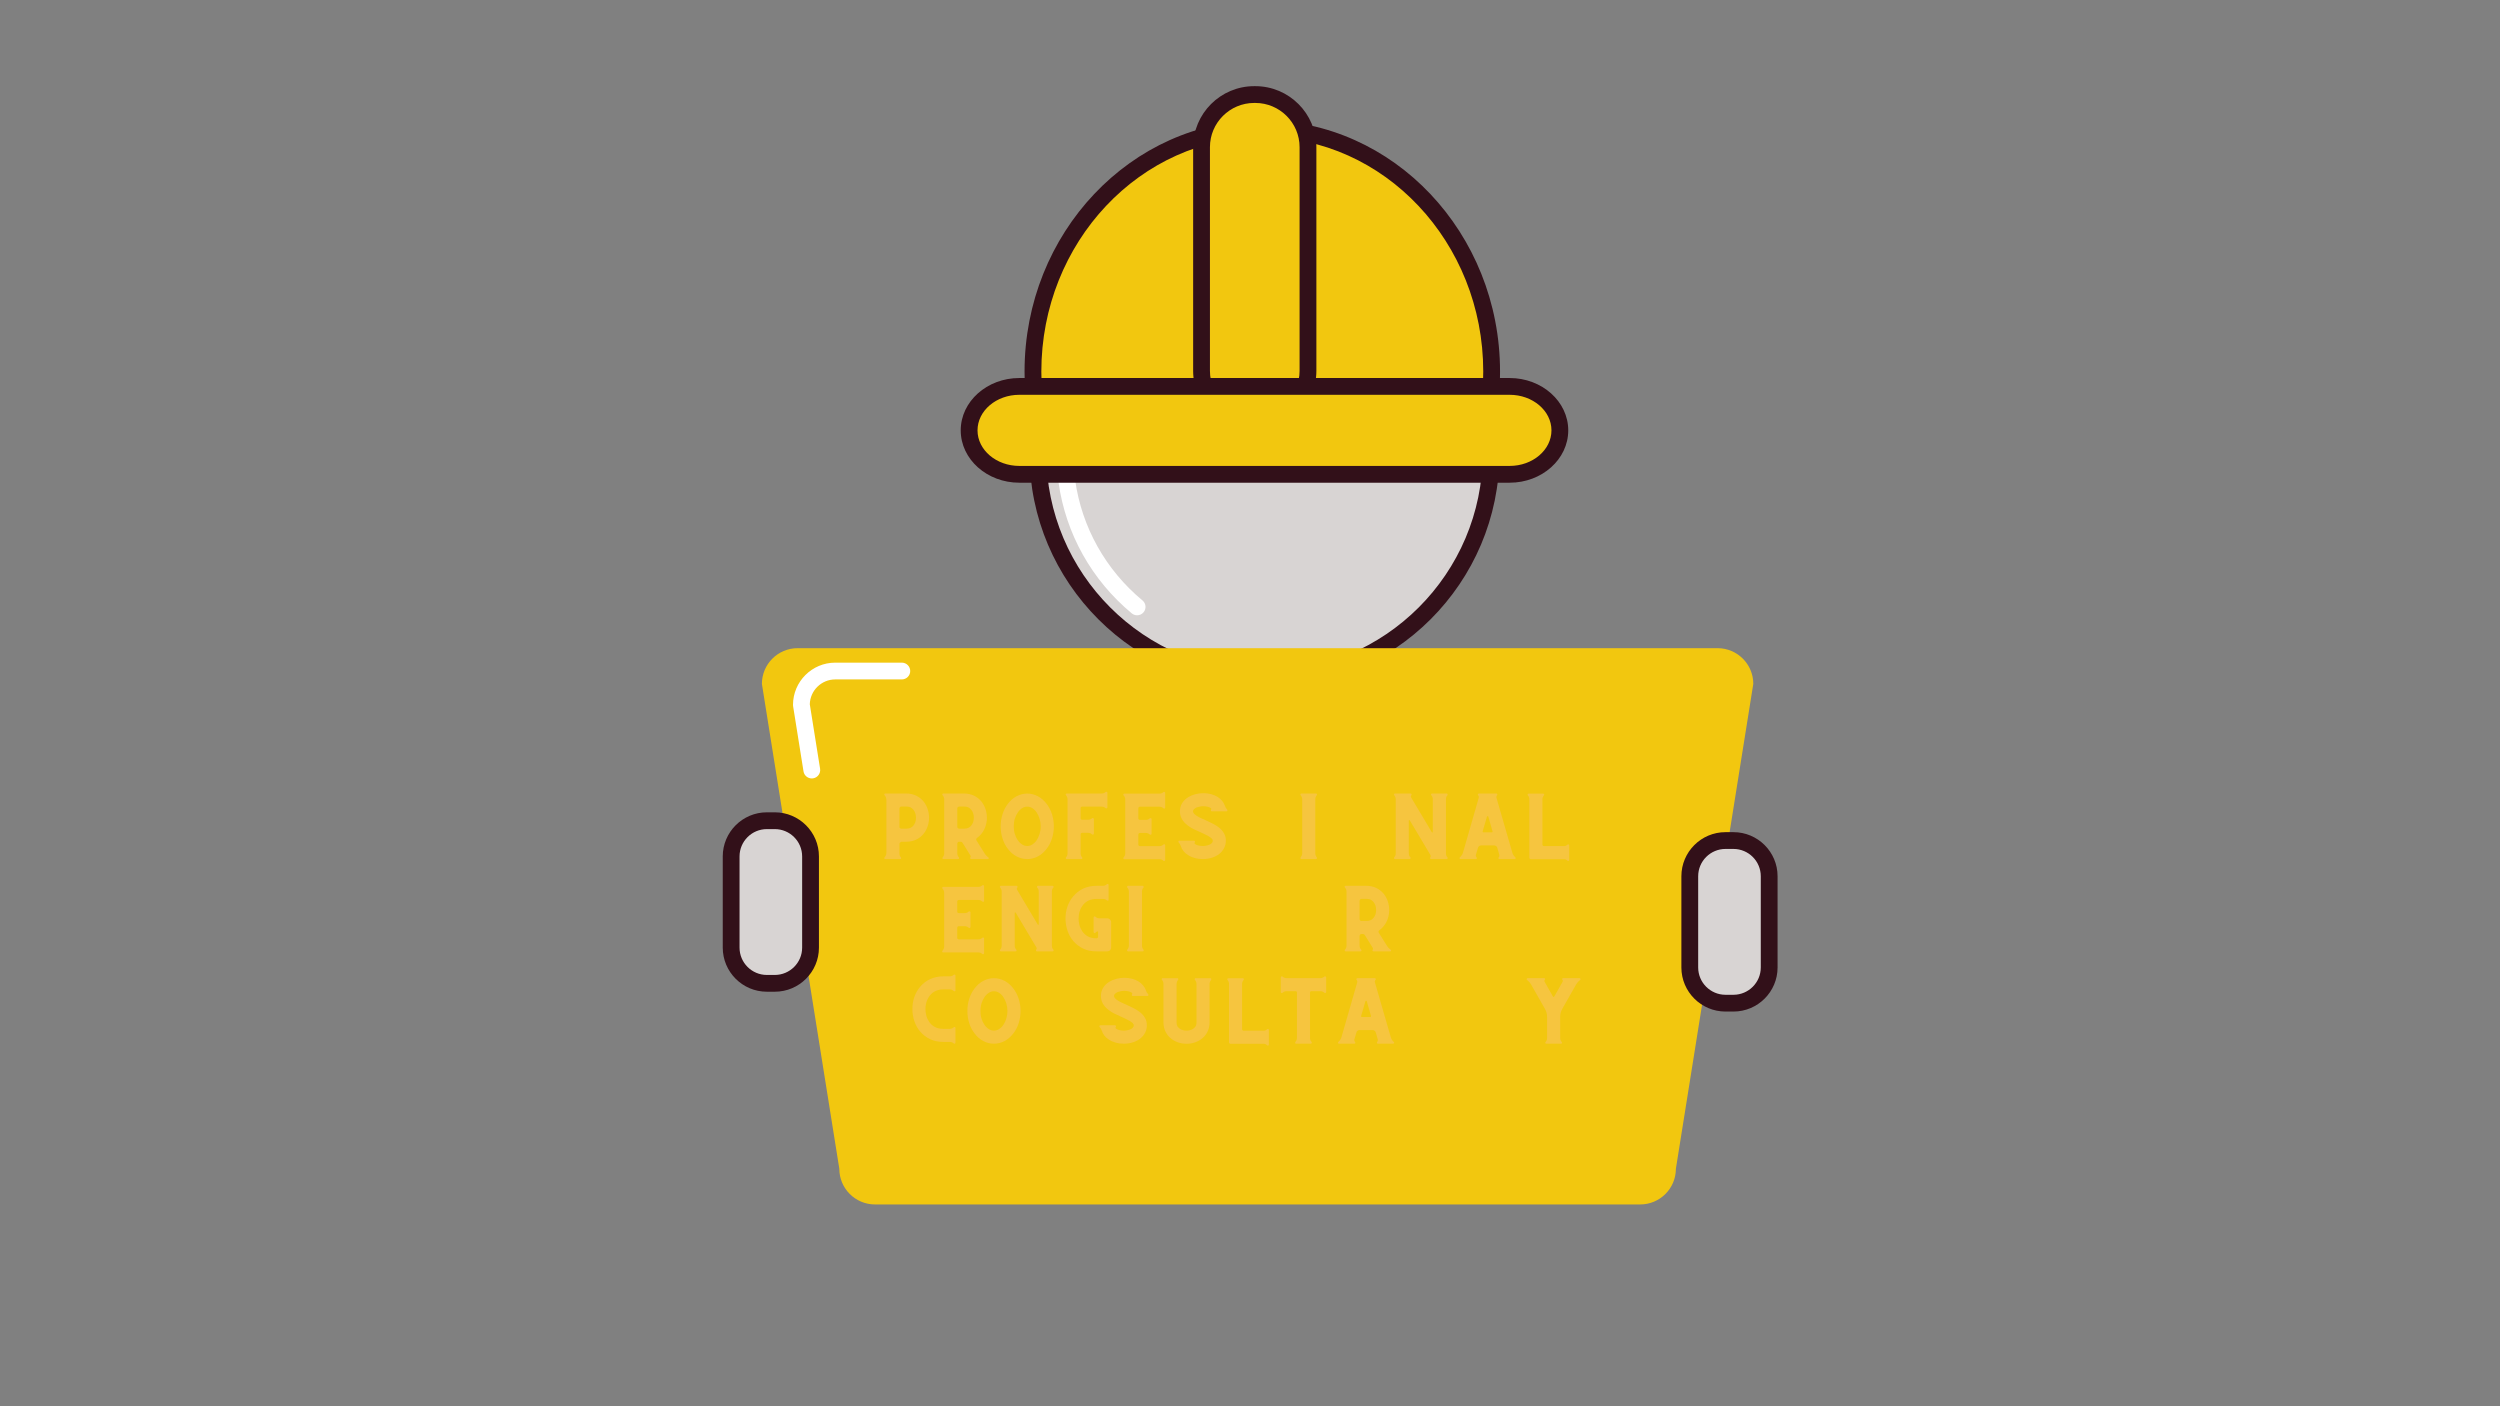 <svg xmlns="http://www.w3.org/2000/svg" width="1440" viewBox="0 0 1440 810" height="810" version="1.0"><rect x="0" y="0" width="1440" height="810" fill="#808080" stroke="none"/><defs><clipPath id="a"><path d="M 968 479 L 1023.84 479 L 1023.84 583 L 968 583 Z M 968 479"/></clipPath><clipPath id="b"><path d="M 416.34 467 L 472 467 L 472 572 L 416.34 572 Z M 416.34 467"/></clipPath></defs><path fill="#D8D4D3" d="M 858.867 261.133 C 858.867 263.27 858.816 265.402 858.711 267.535 C 858.605 269.664 858.449 271.793 858.238 273.918 C 858.027 276.043 857.77 278.16 857.453 280.27 C 857.141 282.383 856.777 284.484 856.359 286.578 C 855.941 288.672 855.473 290.754 854.957 292.824 C 854.438 294.895 853.867 296.949 853.246 298.992 C 852.625 301.035 851.957 303.062 851.238 305.07 C 850.516 307.082 849.75 309.07 848.93 311.043 C 848.113 313.016 847.25 314.965 846.336 316.895 C 845.422 318.824 844.461 320.73 843.453 322.613 C 842.449 324.496 841.395 326.352 840.297 328.184 C 839.199 330.016 838.055 331.816 836.871 333.59 C 835.684 335.367 834.453 337.109 833.18 338.824 C 831.906 340.539 830.594 342.223 829.238 343.871 C 827.883 345.52 826.488 347.137 825.055 348.719 C 823.621 350.301 822.148 351.844 820.637 353.355 C 819.125 354.863 817.578 356.336 815.996 357.77 C 814.414 359.203 812.797 360.594 811.145 361.949 C 809.496 363.305 807.812 364.617 806.094 365.887 C 804.379 367.16 802.633 368.387 800.859 369.574 C 799.082 370.758 797.277 371.902 795.445 373 C 793.613 374.098 791.754 375.148 789.871 376.152 C 787.988 377.16 786.078 378.121 784.148 379.031 C 782.219 379.945 780.266 380.809 778.293 381.625 C 776.316 382.441 774.324 383.211 772.312 383.93 C 770.305 384.648 768.273 385.316 766.23 385.938 C 764.188 386.559 762.129 387.125 760.059 387.645 C 757.984 388.164 755.902 388.633 753.805 389.047 C 751.711 389.465 749.605 389.828 747.492 390.141 C 745.379 390.453 743.262 390.715 741.137 390.926 C 739.008 391.133 736.879 391.293 734.746 391.395 C 732.613 391.5 730.477 391.555 728.34 391.555 C 726.207 391.555 724.07 391.5 721.938 391.395 C 719.805 391.293 717.672 391.133 715.547 390.926 C 713.422 390.715 711.301 390.453 709.191 390.141 C 707.078 389.828 704.973 389.465 702.879 389.047 C 700.781 388.633 698.699 388.164 696.625 387.645 C 694.555 387.125 692.496 386.559 690.453 385.938 C 688.406 385.316 686.379 384.648 684.367 383.93 C 682.359 383.211 680.367 382.441 678.391 381.625 C 676.418 380.809 674.465 379.945 672.535 379.031 C 670.605 378.121 668.695 377.16 666.812 376.152 C 664.93 375.148 663.07 374.098 661.238 373 C 659.406 371.902 657.602 370.758 655.824 369.574 C 654.051 368.387 652.305 367.16 650.586 365.887 C 648.871 364.617 647.188 363.305 645.539 361.949 C 643.887 360.594 642.27 359.203 640.688 357.77 C 639.102 356.336 637.559 354.863 636.047 353.355 C 634.535 351.844 633.062 350.301 631.629 348.719 C 630.195 347.137 628.801 345.52 627.445 343.871 C 626.09 342.223 624.773 340.539 623.504 338.824 C 622.23 337.109 621 335.367 619.812 333.59 C 618.625 331.816 617.484 330.016 616.387 328.184 C 615.289 326.352 614.234 324.496 613.227 322.613 C 612.223 320.73 611.262 318.824 610.348 316.895 C 609.434 314.965 608.57 313.016 607.75 311.043 C 606.934 309.07 606.164 307.082 605.445 305.07 C 604.727 303.062 604.059 301.035 603.438 298.992 C 602.816 296.949 602.246 294.895 601.727 292.824 C 601.207 290.754 600.742 288.672 600.324 286.578 C 599.906 284.484 599.543 282.383 599.23 280.27 C 598.914 278.16 598.652 276.043 598.445 273.918 C 598.234 271.793 598.078 269.664 597.973 267.535 C 597.867 265.402 597.816 263.27 597.816 261.133 C 597.816 259 597.867 256.867 597.973 254.734 C 598.078 252.602 598.234 250.477 598.445 248.352 C 598.652 246.227 598.914 244.109 599.23 242 C 599.543 239.887 599.906 237.785 600.324 235.691 C 600.742 233.598 601.207 231.516 601.727 229.445 C 602.246 227.375 602.816 225.32 603.438 223.277 C 604.059 221.234 604.727 219.207 605.445 217.199 C 606.164 215.188 606.934 213.199 607.75 211.227 C 608.57 209.254 609.434 207.301 610.348 205.375 C 611.262 203.445 612.223 201.539 613.227 199.656 C 614.234 197.773 615.289 195.918 616.387 194.086 C 617.484 192.254 618.625 190.453 619.812 188.676 C 621 186.902 622.23 185.16 623.504 183.445 C 624.773 181.73 626.09 180.047 627.445 178.398 C 628.801 176.746 630.195 175.133 631.629 173.551 C 633.062 171.969 634.535 170.422 636.047 168.914 C 637.559 167.406 639.102 165.934 640.688 164.5 C 642.27 163.066 643.887 161.672 645.539 160.32 C 647.188 158.965 648.871 157.652 650.586 156.383 C 652.305 155.109 654.051 153.883 655.824 152.695 C 657.602 151.508 659.406 150.367 661.238 149.27 C 663.07 148.172 664.93 147.121 666.812 146.117 C 668.695 145.109 670.605 144.148 672.535 143.238 C 674.465 142.324 676.418 141.461 678.391 140.645 C 680.367 139.828 682.359 139.059 684.367 138.34 C 686.379 137.621 688.406 136.949 690.453 136.332 C 692.496 135.711 694.555 135.145 696.625 134.625 C 698.699 134.105 700.781 133.637 702.879 133.223 C 704.973 132.805 707.078 132.441 709.191 132.129 C 711.301 131.812 713.422 131.555 715.547 131.344 C 717.672 131.133 719.805 130.977 721.938 130.871 C 724.07 130.77 726.207 130.715 728.34 130.715 C 730.477 130.715 732.613 130.77 734.746 130.871 C 736.879 130.977 739.008 131.133 741.137 131.344 C 743.262 131.555 745.379 131.812 747.492 132.129 C 749.605 132.441 751.711 132.805 753.805 133.223 C 755.902 133.637 757.984 134.105 760.059 134.625 C 762.129 135.145 764.188 135.711 766.23 136.332 C 768.273 136.949 770.305 137.621 772.312 138.34 C 774.324 139.059 776.316 139.828 778.293 140.645 C 780.266 141.461 782.219 142.324 784.148 143.238 C 786.078 144.148 787.988 145.109 789.871 146.117 C 791.754 147.121 793.613 148.172 795.445 149.27 C 797.277 150.367 799.082 151.508 800.859 152.695 C 802.633 153.883 804.379 155.109 806.094 156.383 C 807.812 157.652 809.496 158.965 811.145 160.32 C 812.797 161.672 814.414 163.066 815.996 164.5 C 817.578 165.934 819.125 167.406 820.637 168.914 C 822.148 170.422 823.621 171.969 825.055 173.551 C 826.488 175.133 827.883 176.746 829.238 178.398 C 830.594 180.047 831.906 181.73 833.18 183.445 C 834.453 185.16 835.684 186.902 836.871 188.676 C 838.055 190.453 839.199 192.254 840.297 194.086 C 841.395 195.918 842.449 197.773 843.453 199.656 C 844.461 201.539 845.422 203.445 846.336 205.375 C 847.25 207.301 848.113 209.254 848.93 211.227 C 849.75 213.199 850.516 215.188 851.238 217.199 C 851.957 219.207 852.625 221.234 853.246 223.277 C 853.867 225.32 854.438 227.375 854.957 229.445 C 855.473 231.516 855.941 233.598 856.359 235.691 C 856.777 237.785 857.141 239.887 857.453 242 C 857.77 244.109 858.027 246.227 858.238 248.352 C 858.449 250.477 858.605 252.602 858.711 254.734 C 858.816 256.867 858.867 259 858.867 261.133 Z M 858.867 261.133"/><path fill="#321019" d="M 728.344 396.391 C 653.703 396.391 592.98 335.715 592.98 261.133 C 592.98 186.555 653.703 125.879 728.344 125.879 C 802.984 125.879 863.707 186.555 863.707 261.133 C 863.707 335.715 802.984 396.391 728.344 396.391 Z M 728.344 135.547 C 659.035 135.547 602.652 191.883 602.652 261.133 C 602.652 330.387 659.035 386.723 728.344 386.723 C 797.648 386.723 854.035 330.387 854.035 261.133 C 854.035 191.883 797.648 135.547 728.344 135.547 Z M 728.344 135.547"/><path fill="#FFF" d="M 654.984 354.41 C 653.895 354.41 652.801 354.043 651.898 353.293 C 628.848 334.18 613.863 307.41 609.723 277.926 C 609.352 275.285 611.191 272.84 613.836 272.469 C 616.492 272.09 618.926 273.938 619.297 276.582 C 623.109 303.68 636.879 328.277 658.074 345.855 C 660.129 347.559 660.414 350.605 658.703 352.66 C 657.754 353.812 656.375 354.41 654.984 354.41 Z M 654.984 354.41"/><path fill="#F2C70F" d="M 604.145 251.992 L 604.145 243.148 L 856.293 243.148 C 858.172 233.75 859.184 224.004 859.184 214.016 C 859.184 136.758 800.039 74.125 727.078 74.125 C 654.121 74.125 594.973 136.758 594.973 214.016 C 594.973 227.184 596.73 239.914 599.953 251.992 Z M 604.145 251.992"/><path fill="#321019" d="M 604.145 256.828 L 599.957 256.828 C 597.766 256.828 595.848 255.355 595.285 253.242 C 591.871 240.453 590.141 227.258 590.141 214.016 C 590.141 134.215 651.574 69.293 727.082 69.293 C 802.59 69.293 864.023 134.215 864.023 214.016 C 864.023 224.059 863.016 234.176 861.039 244.098 C 860.586 246.359 858.598 247.984 856.293 247.984 L 608.984 247.984 L 608.984 251.996 C 608.984 254.664 606.816 256.828 604.145 256.828 Z M 727.082 78.961 C 656.906 78.961 599.812 139.547 599.812 214.016 C 599.812 222.336 600.543 230.641 601.988 238.824 C 602.641 238.5 603.371 238.316 604.145 238.316 L 852.273 238.316 C 853.648 230.27 854.348 222.113 854.348 214.016 C 854.348 139.543 797.254 78.961 727.082 78.961 Z M 727.082 78.961"/><path fill="#F2C70F" d="M 753.398 213.613 C 753.398 230.355 739.816 243.926 723.062 243.926 L 722.43 243.926 C 705.676 243.926 692.09 230.355 692.09 213.613 L 692.09 84.773 C 692.09 68.035 705.676 54.461 722.43 54.461 L 723.062 54.461 C 739.816 54.461 753.398 68.035 753.398 84.773 Z M 753.398 213.613"/><path fill="#321019" d="M 723.059 248.758 L 722.426 248.758 C 703.027 248.758 687.25 232.992 687.25 213.613 L 687.25 84.773 C 687.25 65.395 703.031 49.629 722.426 49.629 L 723.059 49.629 C 742.457 49.629 758.234 65.395 758.234 84.773 L 758.234 213.613 C 758.234 232.992 742.457 248.758 723.059 248.758 Z M 722.426 59.297 C 708.367 59.297 696.926 70.727 696.926 84.777 L 696.926 213.613 C 696.926 227.664 708.367 239.098 722.426 239.098 L 723.059 239.098 C 737.117 239.098 748.559 227.664 748.559 213.613 L 748.559 84.777 C 748.559 70.727 737.117 59.297 723.059 59.297 Z M 722.426 59.297"/><path fill="#F2C70F" d="M 898.477 247.891 C 898.477 261.871 885.527 273.207 869.555 273.207 L 587.129 273.207 C 571.156 273.207 558.211 261.871 558.211 247.891 C 558.211 233.906 571.156 222.574 587.129 222.574 L 869.555 222.574 C 885.527 222.57 898.477 233.906 898.477 247.891 Z M 898.477 247.891"/><path fill="#321019" d="M 869.555 278.039 L 587.129 278.039 C 568.52 278.039 553.375 264.516 553.375 247.891 C 553.375 231.266 568.516 217.742 587.129 217.742 L 869.555 217.742 C 888.168 217.742 903.312 231.27 903.312 247.891 C 903.312 264.516 888.172 278.039 869.555 278.039 Z M 587.129 227.406 C 573.852 227.406 563.051 236.594 563.051 247.887 C 563.051 259.184 573.852 268.371 587.129 268.371 L 869.555 268.371 C 882.836 268.371 893.641 259.18 893.641 247.887 C 893.641 236.594 882.836 227.406 869.555 227.406 Z M 587.129 227.406"/><path fill="#F2C70F" d="M 965.309 673.203 C 965.309 684.559 956.098 693.766 944.727 693.766 L 504.02 693.766 C 492.66 693.766 483.445 684.562 483.445 673.203 L 438.855 393.914 C 438.855 382.562 448.07 373.352 459.438 373.352 L 989.316 373.352 C 1000.68 373.352 1009.895 382.559 1009.895 393.914 Z M 965.309 673.203"/><path fill="#FFF" d="M 467.586 448.383 C 465.25 448.383 463.199 446.691 462.82 444.312 L 456.832 406.785 C 456.789 406.531 456.77 406.277 456.77 406.023 C 456.77 392.602 467.695 381.68 481.129 381.68 L 519.453 381.68 C 522.125 381.68 524.289 383.844 524.289 386.512 C 524.289 389.18 522.125 391.344 519.453 391.344 L 481.129 391.344 C 473.148 391.344 466.641 397.734 466.445 405.664 L 472.371 442.789 C 472.793 445.422 470.996 447.902 468.359 448.324 C 468.098 448.363 467.844 448.383 467.586 448.383 Z M 467.586 448.383"/><path fill="#D8D4D3" d="M 1019.047 557.262 C 1019.047 568.617 1009.832 577.824 998.465 577.824 L 993.891 577.824 C 982.523 577.824 973.316 568.617 973.316 557.262 L 973.316 504.711 C 973.316 493.359 982.52 484.152 993.891 484.152 L 998.465 484.152 C 1009.828 484.152 1019.047 493.355 1019.047 504.711 Z M 1019.047 557.262"/><g clip-path="url(#a)"><path fill="#321019" d="M 998.465 582.656 L 993.891 582.656 C 979.879 582.656 968.477 571.266 968.477 557.262 L 968.477 504.711 C 968.477 490.711 979.879 479.32 993.891 479.32 L 998.465 479.32 C 1012.48 479.32 1023.883 490.711 1023.883 504.711 L 1023.883 557.262 C 1023.883 571.266 1012.477 582.656 998.465 582.656 Z M 993.891 488.988 C 985.215 488.988 978.152 496.043 978.152 504.715 L 978.152 557.266 C 978.152 565.934 985.211 572.996 993.891 572.996 L 998.465 572.996 C 1007.145 572.996 1014.207 565.938 1014.207 557.266 L 1014.207 504.715 C 1014.207 496.047 1007.148 488.988 998.465 488.988 Z M 993.891 488.988"/></g><path fill="#D8D4D3" d="M 466.867 545.836 C 466.867 557.191 457.656 566.398 446.285 566.398 L 441.715 566.398 C 430.348 566.398 421.137 557.195 421.137 545.836 L 421.137 493.289 C 421.137 481.938 430.344 472.73 441.715 472.73 L 446.285 472.73 C 457.652 472.73 466.867 481.934 466.867 493.289 Z M 466.867 545.836"/><g clip-path="url(#b)"><path fill="#321019" d="M 446.289 571.23 L 441.719 571.23 C 427.703 571.23 416.305 559.84 416.305 545.836 L 416.305 493.293 C 416.305 479.289 427.703 467.895 441.719 467.895 L 446.289 467.895 C 460.305 467.895 471.707 479.289 471.707 493.293 L 471.707 545.836 C 471.707 559.84 460.305 571.23 446.289 571.23 Z M 441.719 477.566 C 433.039 477.566 425.977 484.621 425.977 493.293 L 425.977 545.84 C 425.977 554.512 433.035 561.57 441.719 561.57 L 446.289 561.57 C 454.969 561.57 462.035 554.512 462.035 545.84 L 462.035 493.293 C 462.035 484.625 454.973 477.566 446.289 477.566 Z M 441.719 477.566"/></g><g fill="#FFC1B2" fill-opacity=".302"><g><g><path d="M 27.164 -33.203 C 25.949 -34.648 24.465 -35.789 22.793 -36.586 C 21.086 -37.344 19.223 -37.762 17.246 -37.762 L 5.129 -37.762 C 4.863 -37.762 4.672 -37.648 4.598 -37.422 C 4.484 -37.191 4.52 -37.004 4.711 -36.812 C 5.395 -36.055 5.773 -35.141 5.773 -34.117 L 5.773 -3.648 C 5.773 -2.582 5.395 -1.711 4.711 -0.949 C 4.52 -0.723 4.484 -0.531 4.598 -0.305 C 4.672 -0.074 4.863 0 5.129 0 L 13.715 0 C 13.941 0 14.133 -0.074 14.207 -0.305 C 14.285 -0.531 14.285 -0.723 14.133 -0.949 C 13.562 -1.559 13.297 -2.242 13.297 -3 L 13.297 -8.547 C 13.297 -8.93 13.41 -9.27 13.715 -9.574 C 13.98 -9.84 14.324 -9.992 14.742 -9.992 L 17.246 -9.992 C 19.223 -9.992 21.086 -10.371 22.793 -11.133 C 24.465 -11.891 25.949 -13.031 27.164 -14.512 C 28.188 -15.766 28.988 -17.211 29.52 -18.805 C 30.051 -20.402 30.355 -22.074 30.355 -23.82 C 30.355 -25.566 30.051 -27.277 29.52 -28.871 C 28.988 -30.469 28.188 -31.914 27.164 -33.203 Z M 21.352 -19.301 C 20.402 -18.082 19.035 -17.516 17.246 -17.516 L 14.359 -17.516 C 14.055 -17.516 13.828 -17.59 13.602 -17.816 C 13.371 -18.008 13.297 -18.234 13.297 -18.539 L 13.297 -29.176 C 13.297 -29.441 13.371 -29.672 13.602 -29.898 C 13.828 -30.125 14.055 -30.242 14.359 -30.242 L 17.246 -30.242 C 18.617 -30.242 19.641 -29.938 20.402 -29.328 C 21.16 -28.723 21.691 -28.035 22.074 -27.277 C 22.414 -26.516 22.641 -25.797 22.719 -25.113 C 22.793 -24.43 22.832 -23.973 22.832 -23.82 C 22.832 -22.91 22.68 -22.074 22.453 -21.312 C 22.188 -20.555 21.805 -19.867 21.352 -19.301 Z M 21.352 -19.301" transform="translate(504.785 494.82)"/></g></g></g><g fill="#FFC1B2" fill-opacity=".302"><g><g><path d="M 31.078 -0.949 L 30.508 -1.406 C 29.898 -1.898 29.367 -2.508 28.949 -3.191 L 24.238 -10.715 C 24.086 -10.941 24.012 -11.207 24.086 -11.512 C 24.16 -11.777 24.312 -12.004 24.578 -12.195 C 25.531 -12.879 26.367 -13.637 27.051 -14.512 C 28.074 -15.766 28.871 -17.211 29.406 -18.805 C 29.938 -20.402 30.242 -22.074 30.242 -23.82 C 30.242 -25.566 29.938 -27.277 29.406 -28.871 C 28.871 -30.469 28.074 -31.914 27.051 -33.203 C 25.832 -34.648 24.352 -35.789 22.68 -36.586 C 20.973 -37.344 19.109 -37.762 17.133 -37.762 L 5.129 -37.762 C 4.863 -37.762 4.672 -37.648 4.598 -37.422 C 4.484 -37.191 4.52 -37.004 4.711 -36.812 C 5.32 -36.129 5.66 -35.332 5.66 -34.418 L 5.66 -3.266 C 5.66 -2.395 5.355 -1.633 4.785 -0.988 C 4.559 -0.762 4.52 -0.57 4.637 -0.344 C 4.711 -0.113 4.902 0 5.203 0 L 13.715 0 C 13.941 0 14.133 -0.074 14.207 -0.305 C 14.285 -0.531 14.285 -0.723 14.133 -0.949 C 13.488 -1.633 13.184 -2.395 13.184 -3.305 L 13.184 -8.852 C 13.184 -9.156 13.258 -9.422 13.488 -9.648 C 13.715 -9.879 13.98 -9.992 14.285 -9.992 L 15.195 -9.992 C 15.574 -9.992 15.918 -9.801 16.145 -9.461 L 20.82 -1.938 C 21.008 -1.594 20.973 -1.293 20.742 -0.988 L 20.703 -0.949 C 20.555 -0.723 20.555 -0.531 20.668 -0.305 C 20.742 -0.074 20.934 0 21.199 0 L 30.809 0 C 31.078 0 31.227 -0.113 31.305 -0.344 C 31.379 -0.57 31.305 -0.762 31.078 -0.949 Z M 21.238 -19.301 C 20.285 -18.082 18.918 -17.516 17.133 -17.516 L 14.285 -17.516 C 13.98 -17.516 13.715 -17.59 13.488 -17.816 C 13.258 -18.047 13.184 -18.312 13.184 -18.617 L 13.184 -29.102 C 13.184 -29.406 13.258 -29.672 13.488 -29.898 C 13.715 -30.125 13.98 -30.242 14.285 -30.242 L 17.133 -30.242 C 18.5 -30.242 19.527 -29.938 20.285 -29.328 C 21.047 -28.723 21.578 -28.035 21.957 -27.277 C 22.301 -26.516 22.527 -25.797 22.605 -25.113 C 22.68 -24.43 22.719 -23.973 22.719 -23.82 C 22.719 -22.91 22.566 -22.074 22.34 -21.312 C 22.074 -20.555 21.691 -19.867 21.238 -19.301 Z M 21.238 -19.301" transform="translate(538.215 494.82)"/></g></g></g><g fill="#FFC1B2" fill-opacity=".302"><g><g><path d="M 28.723 -31.836 C 27.277 -33.734 25.566 -35.18 23.668 -36.203 C 21.73 -37.191 19.719 -37.727 17.59 -37.727 C 15.461 -37.727 13.41 -37.191 11.473 -36.203 C 9.535 -35.18 7.863 -33.734 6.422 -31.836 C 5.055 -30.051 4.027 -28.035 3.344 -25.832 C 2.621 -23.629 2.281 -21.273 2.281 -18.844 C 2.281 -16.41 2.621 -14.055 3.344 -11.852 C 4.027 -9.613 5.055 -7.637 6.422 -5.887 C 7.863 -3.988 9.535 -2.508 11.473 -1.52 C 13.41 -0.492 15.461 0 17.59 0 C 19.719 0 21.73 -0.492 23.668 -1.52 C 25.566 -2.508 27.277 -3.988 28.723 -5.887 C 30.09 -7.637 31.113 -9.613 31.836 -11.852 C 32.52 -14.055 32.898 -16.41 32.898 -18.844 C 32.898 -21.273 32.52 -23.629 31.836 -25.832 C 31.113 -28.035 30.09 -30.051 28.723 -31.836 Z M 17.59 -7.523 C 16.527 -7.523 15.5 -7.824 14.59 -8.434 C 13.637 -9.043 12.805 -9.84 12.117 -10.867 C 11.398 -11.891 10.828 -13.105 10.41 -14.473 C 9.992 -15.844 9.801 -17.285 9.801 -18.844 C 9.801 -20.363 9.992 -21.844 10.41 -23.211 C 10.828 -24.578 11.398 -25.758 12.117 -26.82 C 12.805 -27.848 13.637 -28.684 14.59 -29.289 C 15.5 -29.898 16.527 -30.203 17.59 -30.203 C 18.652 -30.203 19.641 -29.898 20.59 -29.289 C 21.504 -28.684 22.34 -27.848 23.023 -26.82 C 23.707 -25.758 24.277 -24.578 24.695 -23.211 C 25.113 -21.844 25.34 -20.363 25.34 -18.844 C 25.34 -17.285 25.113 -15.844 24.695 -14.473 C 24.277 -13.105 23.707 -11.891 23.023 -10.867 C 22.34 -9.84 21.504 -9.043 20.59 -8.434 C 19.641 -7.824 18.652 -7.523 17.59 -7.523 Z M 17.59 -7.523" transform="translate(574.114 494.82)"/></g></g></g><g fill="#FFC1B2" fill-opacity=".302"><g><g><path d="M 27.621 -38.676 C 26.934 -38.066 26.176 -37.762 25.266 -37.762 L 5.168 -37.762 C 4.902 -37.762 4.711 -37.648 4.637 -37.422 C 4.52 -37.191 4.52 -37.004 4.672 -36.812 L 4.711 -36.773 C 5.32 -36.09 5.621 -35.293 5.621 -34.418 L 5.621 -3.305 C 5.621 -2.395 5.32 -1.633 4.711 -0.949 L 4.672 -0.91 C 4.52 -0.684 4.52 -0.492 4.637 -0.305 C 4.711 -0.074 4.902 0 5.168 0 L 13.562 0 C 13.789 0 13.98 -0.074 14.094 -0.305 C 14.172 -0.492 14.172 -0.684 14.055 -0.91 C 13.449 -1.594 13.145 -2.355 13.145 -3.266 L 13.145 -14.324 C 13.145 -14.512 13.223 -14.703 13.371 -14.855 C 13.523 -15.008 13.715 -15.121 13.941 -15.121 L 17.477 -15.121 C 18.387 -15.121 19.148 -14.777 19.793 -14.172 L 19.832 -14.172 C 20.02 -14.02 20.211 -14.02 20.438 -14.133 C 20.668 -14.207 20.781 -14.398 20.781 -14.664 L 20.781 -23.059 C 20.781 -23.289 20.668 -23.477 20.438 -23.594 C 20.211 -23.707 20.02 -23.707 19.832 -23.555 C 19.148 -22.945 18.387 -22.641 17.477 -22.641 L 13.941 -22.641 C 13.715 -22.641 13.523 -22.719 13.371 -22.871 C 13.223 -23.023 13.145 -23.211 13.145 -23.441 L 13.145 -29.406 C 13.145 -29.633 13.223 -29.824 13.371 -29.973 C 13.523 -30.125 13.715 -30.203 13.941 -30.203 L 25.266 -30.203 C 26.176 -30.203 26.934 -29.898 27.621 -29.289 C 27.809 -29.141 28 -29.141 28.227 -29.254 C 28.453 -29.328 28.57 -29.52 28.57 -29.785 L 28.57 -38.18 C 28.57 -38.41 28.453 -38.598 28.227 -38.711 C 28 -38.789 27.809 -38.789 27.621 -38.676 Z M 27.621 -38.676" transform="translate(609.29 494.82)"/></g></g></g><g fill="#FFC1B2" fill-opacity=".302"><g><g><path d="M 27.656 -38.559 C 27.012 -37.953 26.25 -37.688 25.414 -37.688 L 5.168 -37.688 C 4.902 -37.688 4.711 -37.574 4.637 -37.344 C 4.52 -37.117 4.52 -36.926 4.672 -36.738 L 4.785 -36.621 C 5.395 -35.938 5.699 -35.141 5.699 -34.23 L 5.699 -3.383 C 5.699 -2.926 5.621 -2.508 5.469 -2.09 C 5.32 -1.672 5.09 -1.293 4.785 -0.988 L 4.672 -0.875 C 4.52 -0.645 4.52 -0.457 4.637 -0.227 C 4.711 0 4.902 0.074 5.168 0.074 L 25.414 0.074 C 26.25 0.074 27.012 0.379 27.656 0.949 C 27.848 1.141 28.074 1.176 28.305 1.062 C 28.531 0.988 28.684 0.797 28.684 0.492 L 28.684 -7.977 C 28.684 -8.207 28.57 -8.395 28.34 -8.512 C 28.113 -8.586 27.887 -8.547 27.734 -8.395 C 27.051 -7.75 26.25 -7.445 25.34 -7.445 L 14.172 -7.445 C 13.906 -7.445 13.676 -7.523 13.488 -7.711 C 13.297 -7.863 13.223 -8.094 13.223 -8.395 L 13.223 -14.094 C 13.223 -14.359 13.297 -14.59 13.488 -14.777 C 13.676 -14.93 13.906 -15.043 14.172 -15.043 L 17.516 -15.043 C 18.426 -15.043 19.223 -14.703 19.906 -14.094 C 20.098 -13.941 20.285 -13.941 20.516 -14.055 C 20.742 -14.172 20.855 -14.359 20.855 -14.59 L 20.855 -23.023 C 20.855 -23.25 20.742 -23.402 20.516 -23.516 C 20.285 -23.629 20.098 -23.629 19.906 -23.516 C 19.223 -22.871 18.426 -22.566 17.516 -22.566 L 14.172 -22.566 C 13.906 -22.566 13.676 -22.641 13.488 -22.832 C 13.297 -22.984 13.223 -23.211 13.223 -23.516 L 13.223 -29.215 C 13.223 -29.48 13.297 -29.707 13.488 -29.898 C 13.676 -30.051 13.906 -30.164 14.172 -30.164 L 25.34 -30.164 C 26.25 -30.164 27.051 -29.824 27.734 -29.215 C 27.887 -29.023 28.113 -28.988 28.34 -29.102 C 28.57 -29.176 28.684 -29.367 28.684 -29.633 L 28.684 -38.145 C 28.684 -38.371 28.531 -38.559 28.305 -38.676 C 28.074 -38.75 27.848 -38.711 27.656 -38.559 Z M 27.656 -38.559" transform="translate(642.454 494.82)"/></g></g></g><g fill="#FFC1B2" fill-opacity=".302"><g><g><path d="M 31.227 -28.418 L 31.039 -28.645 C 30.508 -29.176 30.164 -29.785 29.938 -30.469 C 29.254 -32.598 27.848 -34.344 25.797 -35.711 C 24.656 -36.434 23.363 -37.004 21.922 -37.383 C 20.477 -37.762 18.996 -37.953 17.398 -37.953 C 15.805 -37.953 14.246 -37.727 12.766 -37.344 C 11.285 -36.965 9.953 -36.395 8.777 -35.672 C 7.18 -34.684 6.004 -33.508 5.168 -32.102 C 4.332 -30.695 3.949 -29.176 3.949 -27.504 C 3.949 -24.312 5.434 -21.578 8.473 -19.336 C 9.535 -18.5 10.676 -17.816 11.93 -17.211 C 13.184 -16.602 14.473 -15.992 15.766 -15.461 C 16.527 -15.082 17.363 -14.703 18.199 -14.324 C 19.035 -13.941 19.793 -13.523 20.477 -13.145 C 21.16 -12.727 21.73 -12.309 22.188 -11.891 C 22.641 -11.434 22.871 -11.016 22.871 -10.598 C 22.871 -10.066 22.68 -9.574 22.301 -9.195 C 21.922 -8.812 21.426 -8.473 20.855 -8.242 C 20.285 -8.016 19.68 -7.824 18.996 -7.711 C 18.312 -7.559 17.703 -7.523 17.098 -7.523 C 16.336 -7.523 15.574 -7.598 14.742 -7.789 C 13.906 -7.941 13.184 -8.242 12.613 -8.66 C 12.461 -8.777 12.348 -8.93 12.348 -9.117 C 12.309 -9.309 12.348 -9.461 12.5 -9.613 L 12.535 -9.648 C 12.652 -9.84 12.652 -10.031 12.574 -10.258 C 12.461 -10.484 12.27 -10.598 12.043 -10.598 L 3.648 -10.598 C 3.383 -10.598 3.191 -10.484 3.113 -10.258 C 3 -10.031 3 -9.84 3.152 -9.648 L 3.305 -9.496 C 3.836 -8.891 4.18 -8.242 4.406 -7.598 C 5.09 -5.395 6.457 -3.648 8.586 -2.316 C 9.727 -1.559 11.055 -0.988 12.5 -0.609 C 13.941 -0.191 15.5 0 17.098 0 C 18.996 0 20.781 -0.266 22.414 -0.797 C 24.047 -1.328 25.453 -2.051 26.633 -3 C 27.809 -3.914 28.723 -5.055 29.406 -6.344 C 30.051 -7.637 30.391 -9.043 30.391 -10.598 C 30.391 -12.234 30.012 -13.676 29.289 -14.891 C 28.57 -16.109 27.656 -17.172 26.516 -18.082 C 25.379 -18.996 24.16 -19.754 22.793 -20.438 C 21.426 -21.121 20.098 -21.73 18.805 -22.34 C 17.93 -22.719 17.059 -23.098 16.184 -23.516 C 15.309 -23.895 14.512 -24.312 13.828 -24.77 C 13.145 -25.188 12.574 -25.645 12.117 -26.098 C 11.664 -26.555 11.473 -27.012 11.473 -27.504 C 11.473 -27.922 11.625 -28.305 12.004 -28.684 C 12.348 -29.062 12.805 -29.367 13.371 -29.633 C 13.906 -29.859 14.551 -30.051 15.273 -30.203 C 15.957 -30.355 16.68 -30.43 17.398 -30.43 C 18.234 -30.43 19.07 -30.316 19.832 -30.164 C 20.59 -29.973 21.199 -29.707 21.73 -29.367 C 21.883 -29.254 21.996 -29.102 21.996 -28.91 C 21.996 -28.723 21.957 -28.57 21.844 -28.453 L 21.844 -28.418 C 21.691 -28.188 21.691 -28 21.805 -27.809 C 21.883 -27.582 22.074 -27.504 22.34 -27.504 L 30.734 -27.504 C 30.961 -27.504 31.152 -27.582 31.266 -27.809 C 31.344 -28 31.344 -28.188 31.227 -28.418 Z M 31.227 -28.418" transform="translate(675.694 494.82)"/></g></g></g><g fill="#FFC1B2" fill-opacity=".302"><g><g><path d="M 13.145 -3.344 L 13.145 -34.418 C 13.145 -35.332 13.449 -36.129 14.055 -36.812 C 14.172 -37.004 14.172 -37.191 14.094 -37.422 C 13.98 -37.648 13.789 -37.762 13.562 -37.762 L 5.168 -37.762 C 4.902 -37.762 4.711 -37.648 4.637 -37.422 C 4.52 -37.191 4.52 -37.004 4.672 -36.812 C 5.281 -36.129 5.621 -35.332 5.621 -34.418 L 5.621 -3.344 C 5.621 -2.43 5.281 -1.633 4.672 -0.949 C 4.52 -0.723 4.52 -0.531 4.637 -0.305 C 4.711 -0.074 4.902 0 5.168 0 L 13.562 0 C 13.789 0 13.98 -0.074 14.094 -0.305 C 14.172 -0.531 14.172 -0.723 14.055 -0.949 C 13.754 -1.254 13.523 -1.633 13.371 -2.051 C 13.223 -2.469 13.145 -2.887 13.145 -3.344 Z M 13.145 -3.344" transform="translate(744.453 494.82)"/></g></g></g><g fill="#FFC1B2" fill-opacity=".302"><g><g><path d="M 35.406 -0.949 L 35.371 -0.988 C 34.762 -1.594 34.496 -2.355 34.496 -3.266 L 34.496 -34.496 C 34.496 -35.371 34.762 -36.129 35.371 -36.773 L 35.406 -36.812 C 35.52 -37.004 35.52 -37.191 35.445 -37.422 C 35.332 -37.648 35.141 -37.762 34.914 -37.762 L 26.516 -37.762 C 26.25 -37.762 26.062 -37.648 25.984 -37.422 C 25.871 -37.191 25.871 -37.004 26.023 -36.812 L 26.062 -36.773 C 26.633 -36.129 26.934 -35.371 26.934 -34.496 L 26.934 -15.613 C 26.934 -15.461 26.859 -15.348 26.707 -15.309 C 26.555 -15.273 26.441 -15.309 26.367 -15.461 L 14.473 -35.445 C 14.172 -35.902 14.246 -36.355 14.625 -36.812 C 14.742 -37.004 14.742 -37.191 14.664 -37.422 C 14.551 -37.648 14.359 -37.762 14.133 -37.762 L 13.105 -37.762 L 13.105 -37.727 L 13.105 -37.762 L 5.168 -37.762 C 4.902 -37.762 4.711 -37.648 4.637 -37.422 C 4.52 -37.191 4.52 -37.004 4.672 -36.812 C 5.281 -36.129 5.586 -35.371 5.586 -34.535 L 5.586 -3.23 C 5.586 -2.355 5.281 -1.594 4.672 -0.949 C 4.52 -0.723 4.52 -0.531 4.637 -0.305 C 4.711 -0.074 4.902 0 5.168 0 L 13.562 0 C 13.789 0 13.98 -0.074 14.094 -0.305 C 14.172 -0.531 14.172 -0.723 14.055 -0.949 L 13.98 -1.027 C 13.371 -1.633 13.105 -2.395 13.105 -3.305 L 13.105 -22.148 C 13.105 -22.301 13.145 -22.375 13.297 -22.414 C 13.449 -22.453 13.562 -22.414 13.676 -22.301 L 25.605 -2.281 C 25.832 -1.785 25.797 -1.328 25.453 -0.949 C 25.301 -0.723 25.301 -0.531 25.414 -0.305 C 25.492 -0.074 25.684 0 25.949 0 L 34.914 0 C 35.141 0 35.332 -0.074 35.445 -0.305 C 35.52 -0.531 35.52 -0.723 35.406 -0.949 Z M 35.406 -0.949" transform="translate(798.358 494.82)"/></g></g></g><g fill="#FFC1B2" fill-opacity=".302"><g><g><path d="M 34.57 -0.684 C 34.57 -0.836 34.496 -0.949 34.383 -1.027 C 33.508 -1.746 32.938 -2.66 32.633 -3.801 L 23.555 -35.18 C 23.363 -35.789 23.477 -36.355 23.934 -36.812 C 24.047 -37.004 24.047 -37.191 23.973 -37.422 C 23.859 -37.648 23.668 -37.762 23.441 -37.762 L 13.41 -37.762 C 13.184 -37.762 12.992 -37.648 12.879 -37.422 C 12.766 -37.191 12.766 -37.004 12.918 -36.812 C 13.371 -36.355 13.488 -35.789 13.297 -35.18 L 4.254 -3.762 C 3.949 -2.699 3.344 -1.785 2.469 -1.027 C 2.355 -0.91 2.281 -0.797 2.281 -0.684 C 2.242 -0.492 2.281 -0.344 2.395 -0.191 C 2.508 -0.039 2.66 0 2.887 0 L 11.699 0 C 11.93 0 12.117 -0.074 12.195 -0.305 C 12.27 -0.531 12.27 -0.723 12.117 -0.91 C 11.664 -1.367 11.551 -1.938 11.699 -2.547 L 12.879 -6.496 C 12.992 -6.914 13.223 -7.258 13.562 -7.484 C 13.867 -7.711 14.246 -7.863 14.703 -7.863 L 22.188 -7.863 C 22.605 -7.863 22.984 -7.711 23.328 -7.484 C 23.629 -7.258 23.859 -6.914 24.012 -6.496 L 25.148 -2.547 C 25.301 -1.938 25.148 -1.406 24.77 -0.949 L 24.77 -0.91 C 24.617 -0.684 24.617 -0.492 24.73 -0.305 C 24.809 -0.074 24.996 0 25.266 0 L 34 0 C 34.191 0 34.344 -0.039 34.457 -0.191 C 34.57 -0.344 34.609 -0.492 34.57 -0.684 Z M 20.895 -15.387 L 15.992 -15.387 C 15.844 -15.387 15.727 -15.426 15.652 -15.539 C 15.539 -15.652 15.5 -15.805 15.574 -15.957 L 18.047 -24.43 C 18.082 -24.617 18.199 -24.73 18.426 -24.73 C 18.652 -24.73 18.766 -24.617 18.844 -24.43 L 21.273 -15.957 C 21.312 -15.805 21.273 -15.652 21.199 -15.539 C 21.121 -15.426 21.008 -15.387 20.895 -15.387 Z M 20.895 -15.387" transform="translate(838.436 494.82)"/></g></g></g><g fill="#FFC1B2" fill-opacity=".302"><g><g><path d="M 27.621 -8.395 L 27.164 -8.016 C 26.746 -7.637 26.289 -7.484 25.797 -7.484 L 14.02 -7.484 C 13.754 -7.484 13.523 -7.559 13.371 -7.711 C 13.184 -7.863 13.105 -8.094 13.105 -8.395 L 13.105 -34.383 C 13.105 -35.254 13.41 -36.055 14.02 -36.738 L 14.055 -36.773 C 14.172 -36.965 14.172 -37.156 14.094 -37.383 C 13.98 -37.574 13.789 -37.688 13.562 -37.688 L 5.168 -37.688 C 4.902 -37.688 4.711 -37.574 4.637 -37.383 C 4.52 -37.156 4.52 -36.965 4.672 -36.773 C 5.281 -36.09 5.586 -35.293 5.586 -34.418 L 5.586 -0.836 C 5.586 -0.57 5.66 -0.344 5.852 -0.191 C 6.004 0 6.23 0.074 6.496 0.074 L 25.797 0.074 C 26.289 0.074 26.746 0.266 27.164 0.609 L 27.621 0.988 C 27.809 1.141 28 1.141 28.227 1.027 C 28.418 0.949 28.531 0.762 28.531 0.492 L 28.531 -7.902 C 28.531 -8.129 28.418 -8.32 28.227 -8.434 C 28 -8.512 27.809 -8.512 27.621 -8.395 Z M 27.621 -8.395" transform="translate(875.322 494.82)"/></g></g></g><g fill="#FFC1B2" fill-opacity=".302"><g><g><path d="M 27.656 -38.027 C 27.012 -37.422 26.25 -37.156 25.414 -37.156 L 5.168 -37.156 C 4.902 -37.156 4.711 -37.039 4.637 -36.812 C 4.52 -36.586 4.52 -36.395 4.672 -36.203 L 4.785 -36.09 C 5.395 -35.406 5.699 -34.609 5.699 -33.699 L 5.699 -2.848 C 5.699 -2.395 5.621 -1.977 5.469 -1.559 C 5.32 -1.141 5.09 -0.762 4.785 -0.457 L 4.672 -0.344 C 4.52 -0.113 4.52 0.074 4.637 0.305 C 4.711 0.531 4.902 0.609 5.168 0.609 L 25.414 0.609 C 26.25 0.609 27.012 0.91 27.656 1.48 C 27.848 1.672 28.074 1.711 28.305 1.594 C 28.531 1.52 28.684 1.328 28.684 1.027 L 28.684 -7.445 C 28.684 -7.676 28.57 -7.863 28.34 -7.977 C 28.113 -8.055 27.887 -8.016 27.734 -7.863 C 27.051 -7.219 26.25 -6.914 25.34 -6.914 L 14.172 -6.914 C 13.906 -6.914 13.676 -6.992 13.488 -7.18 C 13.297 -7.332 13.223 -7.559 13.223 -7.863 L 13.223 -13.562 C 13.223 -13.828 13.297 -14.055 13.488 -14.246 C 13.676 -14.398 13.906 -14.512 14.172 -14.512 L 17.516 -14.512 C 18.426 -14.512 19.223 -14.172 19.906 -13.562 C 20.098 -13.41 20.285 -13.41 20.516 -13.523 C 20.742 -13.637 20.855 -13.828 20.855 -14.055 L 20.855 -22.492 C 20.855 -22.719 20.742 -22.871 20.516 -22.984 C 20.285 -23.098 20.098 -23.098 19.906 -22.984 C 19.223 -22.34 18.426 -22.035 17.516 -22.035 L 14.172 -22.035 C 13.906 -22.035 13.676 -22.109 13.488 -22.301 C 13.297 -22.453 13.223 -22.68 13.223 -22.984 L 13.223 -28.684 C 13.223 -28.949 13.297 -29.176 13.488 -29.367 C 13.676 -29.52 13.906 -29.633 14.172 -29.633 L 25.34 -29.633 C 26.25 -29.633 27.051 -29.289 27.734 -28.684 C 27.887 -28.492 28.113 -28.453 28.34 -28.57 C 28.57 -28.645 28.684 -28.836 28.684 -29.102 L 28.684 -37.609 C 28.684 -37.84 28.531 -38.027 28.305 -38.145 C 28.074 -38.219 27.848 -38.18 27.656 -38.027 Z M 27.656 -38.027" transform="translate(538.138 547.991)"/></g></g></g><g fill="#FFC1B2" fill-opacity=".302"><g><g><path d="M 35.406 -0.949 L 35.371 -0.988 C 34.762 -1.594 34.496 -2.355 34.496 -3.266 L 34.496 -34.496 C 34.496 -35.371 34.762 -36.129 35.371 -36.773 L 35.406 -36.812 C 35.52 -37.004 35.52 -37.191 35.445 -37.422 C 35.332 -37.648 35.141 -37.762 34.914 -37.762 L 26.516 -37.762 C 26.25 -37.762 26.062 -37.648 25.984 -37.422 C 25.871 -37.191 25.871 -37.004 26.023 -36.812 L 26.062 -36.773 C 26.633 -36.129 26.934 -35.371 26.934 -34.496 L 26.934 -15.613 C 26.934 -15.461 26.859 -15.348 26.707 -15.309 C 26.555 -15.273 26.441 -15.309 26.367 -15.461 L 14.473 -35.445 C 14.172 -35.902 14.246 -36.355 14.625 -36.812 C 14.742 -37.004 14.742 -37.191 14.664 -37.422 C 14.551 -37.648 14.359 -37.762 14.133 -37.762 L 13.105 -37.762 L 13.105 -37.727 L 13.105 -37.762 L 5.168 -37.762 C 4.902 -37.762 4.711 -37.648 4.637 -37.422 C 4.52 -37.191 4.52 -37.004 4.672 -36.812 C 5.281 -36.129 5.586 -35.371 5.586 -34.535 L 5.586 -3.23 C 5.586 -2.355 5.281 -1.594 4.672 -0.949 C 4.52 -0.723 4.52 -0.531 4.637 -0.305 C 4.711 -0.074 4.902 0 5.168 0 L 13.562 0 C 13.789 0 13.98 -0.074 14.094 -0.305 C 14.172 -0.531 14.172 -0.723 14.055 -0.949 L 13.98 -1.027 C 13.371 -1.633 13.105 -2.395 13.105 -3.305 L 13.105 -22.148 C 13.105 -22.301 13.145 -22.375 13.297 -22.414 C 13.449 -22.453 13.562 -22.414 13.676 -22.301 L 25.605 -2.281 C 25.832 -1.785 25.797 -1.328 25.453 -0.949 C 25.301 -0.723 25.301 -0.531 25.414 -0.305 C 25.492 -0.074 25.684 0 25.949 0 L 34.914 0 C 35.141 0 35.332 -0.074 35.445 -0.305 C 35.52 -0.531 35.52 -0.723 35.406 -0.949 Z M 35.406 -0.949" transform="translate(571.377 547.991)"/></g></g></g><g fill="#FFC1B2" fill-opacity=".302"><g><g><path d="M 26.328 -19.035 L 21.805 -19.035 C 20.934 -19.035 20.172 -19.301 19.566 -19.906 L 19.414 -20.059 C 19.184 -20.172 18.996 -20.172 18.766 -20.098 C 18.539 -19.984 18.465 -19.793 18.465 -19.566 L 18.465 -11.133 C 18.465 -10.902 18.539 -10.715 18.766 -10.598 C 18.996 -10.484 19.184 -10.484 19.414 -10.637 L 19.832 -11.055 C 20.137 -11.359 20.516 -11.512 20.973 -11.512 C 21.008 -11.512 21.047 -11.473 21.047 -11.398 L 21.047 -8.434 C 21.047 -8.168 20.934 -7.941 20.781 -7.789 C 20.629 -7.598 20.402 -7.523 20.137 -7.523 C 18.082 -7.523 16.375 -7.902 15.043 -8.699 C 13.715 -9.461 12.652 -10.449 11.891 -11.625 C 11.133 -12.766 10.562 -14.02 10.258 -15.309 C 9.953 -16.602 9.801 -17.816 9.801 -18.883 C 9.801 -20.402 10.031 -21.844 10.484 -23.211 C 10.941 -24.578 11.625 -25.797 12.461 -26.859 C 14.285 -29.062 16.867 -30.203 20.137 -30.203 L 23.934 -30.203 C 24.77 -30.203 25.531 -29.898 26.176 -29.367 C 26.328 -29.176 26.516 -29.141 26.746 -29.215 C 26.973 -29.289 27.086 -29.48 27.086 -29.746 L 27.086 -38.258 C 27.086 -38.484 26.973 -38.676 26.785 -38.789 C 26.555 -38.863 26.367 -38.863 26.176 -38.75 L 26.023 -38.598 C 25.379 -38.027 24.617 -37.762 23.781 -37.762 L 20.137 -37.762 C 17.363 -37.762 14.855 -37.23 12.574 -36.203 C 10.297 -35.141 8.359 -33.621 6.688 -31.645 C 5.242 -29.938 4.141 -28 3.383 -25.797 C 2.621 -23.594 2.281 -21.312 2.281 -18.883 C 2.281 -16.527 2.66 -14.207 3.418 -11.969 C 4.18 -9.688 5.281 -7.676 6.801 -5.926 C 8.32 -4.141 10.18 -2.699 12.387 -1.633 C 14.59 -0.531 17.172 0 20.137 0 L 26.328 0 C 26.934 0 27.469 -0.191 27.922 -0.645 C 28.34 -1.062 28.57 -1.594 28.57 -2.242 L 28.57 -16.793 C 28.57 -17.398 28.34 -17.895 27.922 -18.348 C 27.469 -18.805 26.934 -19.035 26.328 -19.035 Z M 26.328 -19.035" transform="translate(611.455 547.991)"/></g></g></g><g fill="#FFC1B2" fill-opacity=".302"><g><g><path d="M 13.145 -3.344 L 13.145 -34.418 C 13.145 -35.332 13.449 -36.129 14.055 -36.812 C 14.172 -37.004 14.172 -37.191 14.094 -37.422 C 13.98 -37.648 13.789 -37.762 13.562 -37.762 L 5.168 -37.762 C 4.902 -37.762 4.711 -37.648 4.637 -37.422 C 4.52 -37.191 4.52 -37.004 4.672 -36.812 C 5.281 -36.129 5.621 -35.332 5.621 -34.418 L 5.621 -3.344 C 5.621 -2.43 5.281 -1.633 4.672 -0.949 C 4.52 -0.723 4.52 -0.531 4.637 -0.305 C 4.711 -0.074 4.902 0 5.168 0 L 13.562 0 C 13.789 0 13.98 -0.074 14.094 -0.305 C 14.172 -0.531 14.172 -0.723 14.055 -0.949 C 13.754 -1.254 13.523 -1.633 13.371 -2.051 C 13.223 -2.469 13.145 -2.887 13.145 -3.344 Z M 13.145 -3.344" transform="translate(644.619 547.991)"/></g></g></g><g fill="#FFC1B2" fill-opacity=".302"><g><g><path d="M 31.078 -0.949 L 30.508 -1.406 C 29.898 -1.898 29.367 -2.508 28.949 -3.191 L 24.238 -10.715 C 24.086 -10.941 24.012 -11.207 24.086 -11.512 C 24.16 -11.777 24.312 -12.004 24.578 -12.195 C 25.531 -12.879 26.367 -13.637 27.051 -14.512 C 28.074 -15.766 28.871 -17.211 29.406 -18.805 C 29.938 -20.402 30.242 -22.074 30.242 -23.82 C 30.242 -25.566 29.938 -27.277 29.406 -28.871 C 28.871 -30.469 28.074 -31.914 27.051 -33.203 C 25.832 -34.648 24.352 -35.789 22.68 -36.586 C 20.973 -37.344 19.109 -37.762 17.133 -37.762 L 5.129 -37.762 C 4.863 -37.762 4.672 -37.648 4.598 -37.422 C 4.484 -37.191 4.52 -37.004 4.711 -36.812 C 5.32 -36.129 5.66 -35.332 5.66 -34.418 L 5.66 -3.266 C 5.66 -2.395 5.355 -1.633 4.785 -0.988 C 4.559 -0.762 4.52 -0.57 4.637 -0.344 C 4.711 -0.113 4.902 0 5.203 0 L 13.715 0 C 13.941 0 14.133 -0.074 14.207 -0.305 C 14.285 -0.531 14.285 -0.723 14.133 -0.949 C 13.488 -1.633 13.184 -2.395 13.184 -3.305 L 13.184 -8.852 C 13.184 -9.156 13.258 -9.422 13.488 -9.648 C 13.715 -9.879 13.98 -9.992 14.285 -9.992 L 15.195 -9.992 C 15.574 -9.992 15.918 -9.801 16.145 -9.461 L 20.82 -1.938 C 21.008 -1.594 20.973 -1.293 20.742 -0.988 L 20.703 -0.949 C 20.555 -0.723 20.555 -0.531 20.668 -0.305 C 20.742 -0.074 20.934 0 21.199 0 L 30.809 0 C 31.078 0 31.227 -0.113 31.305 -0.344 C 31.379 -0.57 31.305 -0.762 31.078 -0.949 Z M 21.238 -19.301 C 20.285 -18.082 18.918 -17.516 17.133 -17.516 L 14.285 -17.516 C 13.98 -17.516 13.715 -17.59 13.488 -17.816 C 13.258 -18.047 13.184 -18.312 13.184 -18.617 L 13.184 -29.102 C 13.184 -29.406 13.258 -29.672 13.488 -29.898 C 13.715 -30.125 13.98 -30.242 14.285 -30.242 L 17.133 -30.242 C 18.5 -30.242 19.527 -29.938 20.285 -29.328 C 21.047 -28.723 21.578 -28.035 21.957 -27.277 C 22.301 -26.516 22.527 -25.797 22.605 -25.113 C 22.68 -24.43 22.719 -23.973 22.719 -23.82 C 22.719 -22.91 22.566 -22.074 22.34 -21.312 C 22.074 -20.555 21.691 -19.867 21.238 -19.301 Z M 21.238 -19.301" transform="translate(769.942 547.991)"/></g></g></g><g fill="#FFC1B2" fill-opacity=".302"><g><g><path d="M 26.098 -39.664 C 25.453 -39.055 24.695 -38.789 23.859 -38.789 L 20.137 -38.789 C 17.363 -38.789 14.855 -38.258 12.574 -37.23 C 10.297 -36.203 8.359 -34.684 6.688 -32.711 C 5.242 -30.961 4.141 -29.023 3.383 -26.82 C 2.621 -24.617 2.281 -22.34 2.281 -19.906 C 2.281 -17.551 2.66 -15.234 3.418 -12.992 C 4.18 -10.715 5.281 -8.699 6.801 -6.953 C 8.32 -5.168 10.18 -3.723 12.387 -2.66 C 14.59 -1.559 17.172 -1.027 20.137 -1.027 L 23.859 -1.027 C 24.695 -1.027 25.453 -0.723 26.098 -0.152 C 26.289 0.039 26.516 0.074 26.746 -0.039 C 26.973 -0.113 27.086 -0.305 27.086 -0.609 L 27.086 -9.078 C 27.086 -9.309 26.973 -9.496 26.746 -9.613 C 26.516 -9.688 26.328 -9.648 26.176 -9.496 C 25.453 -8.852 24.656 -8.547 23.781 -8.547 L 20.137 -8.547 C 18.082 -8.547 16.375 -8.93 15.043 -9.727 C 13.715 -10.484 12.652 -11.473 11.891 -12.652 C 11.133 -13.789 10.562 -15.043 10.258 -16.336 C 9.953 -17.629 9.801 -18.844 9.801 -19.906 C 9.801 -21.426 10.031 -22.871 10.484 -24.277 C 10.941 -25.645 11.625 -26.859 12.461 -27.887 C 14.324 -30.125 16.867 -31.266 20.137 -31.266 L 23.781 -31.266 C 24.656 -31.266 25.453 -30.926 26.176 -30.316 C 26.328 -30.125 26.516 -30.09 26.746 -30.203 C 26.973 -30.277 27.086 -30.469 27.086 -30.734 L 27.086 -39.246 C 27.086 -39.473 26.973 -39.664 26.746 -39.777 C 26.516 -39.852 26.289 -39.812 26.098 -39.664 Z M 26.098 -39.664" transform="translate(523.256 601.163)"/></g></g></g><g fill="#FFC1B2" fill-opacity=".302"><g><g><path d="M 28.723 -31.836 C 27.277 -33.734 25.566 -35.18 23.668 -36.203 C 21.73 -37.191 19.719 -37.727 17.59 -37.727 C 15.461 -37.727 13.41 -37.191 11.473 -36.203 C 9.535 -35.18 7.863 -33.734 6.422 -31.836 C 5.055 -30.051 4.027 -28.035 3.344 -25.832 C 2.621 -23.629 2.281 -21.273 2.281 -18.844 C 2.281 -16.41 2.621 -14.055 3.344 -11.852 C 4.027 -9.613 5.055 -7.637 6.422 -5.887 C 7.863 -3.988 9.535 -2.508 11.473 -1.52 C 13.41 -0.492 15.461 0 17.59 0 C 19.719 0 21.73 -0.492 23.668 -1.52 C 25.566 -2.508 27.277 -3.988 28.723 -5.887 C 30.09 -7.637 31.113 -9.613 31.836 -11.852 C 32.52 -14.055 32.898 -16.41 32.898 -18.844 C 32.898 -21.273 32.52 -23.629 31.836 -25.832 C 31.113 -28.035 30.09 -30.051 28.723 -31.836 Z M 17.59 -7.523 C 16.527 -7.523 15.5 -7.824 14.59 -8.434 C 13.637 -9.043 12.805 -9.84 12.117 -10.867 C 11.398 -11.891 10.828 -13.105 10.41 -14.473 C 9.992 -15.844 9.801 -17.285 9.801 -18.844 C 9.801 -20.363 9.992 -21.844 10.41 -23.211 C 10.828 -24.578 11.398 -25.758 12.117 -26.82 C 12.805 -27.848 13.637 -28.684 14.59 -29.289 C 15.5 -29.898 16.527 -30.203 17.59 -30.203 C 18.652 -30.203 19.641 -29.898 20.59 -29.289 C 21.504 -28.684 22.34 -27.848 23.023 -26.82 C 23.707 -25.758 24.277 -24.578 24.695 -23.211 C 25.113 -21.844 25.34 -20.363 25.34 -18.844 C 25.34 -17.285 25.113 -15.844 24.695 -14.473 C 24.277 -13.105 23.707 -11.891 23.023 -10.867 C 22.34 -9.84 21.504 -9.043 20.59 -8.434 C 19.641 -7.824 18.652 -7.523 17.59 -7.523 Z M 17.59 -7.523" transform="translate(554.938 601.163)"/></g></g></g><g fill="#FFC1B2" fill-opacity=".302"><g><g><path d="M 31.227 -28.418 L 31.039 -28.645 C 30.508 -29.176 30.164 -29.785 29.938 -30.469 C 29.254 -32.598 27.848 -34.344 25.797 -35.711 C 24.656 -36.434 23.363 -37.004 21.922 -37.383 C 20.477 -37.762 18.996 -37.953 17.398 -37.953 C 15.805 -37.953 14.246 -37.727 12.766 -37.344 C 11.285 -36.965 9.953 -36.395 8.777 -35.672 C 7.18 -34.684 6.004 -33.508 5.168 -32.102 C 4.332 -30.695 3.949 -29.176 3.949 -27.504 C 3.949 -24.312 5.434 -21.578 8.473 -19.336 C 9.535 -18.5 10.676 -17.816 11.93 -17.211 C 13.184 -16.602 14.473 -15.992 15.766 -15.461 C 16.527 -15.082 17.363 -14.703 18.199 -14.324 C 19.035 -13.941 19.793 -13.523 20.477 -13.145 C 21.16 -12.727 21.73 -12.309 22.188 -11.891 C 22.641 -11.434 22.871 -11.016 22.871 -10.598 C 22.871 -10.066 22.68 -9.574 22.301 -9.195 C 21.922 -8.812 21.426 -8.473 20.855 -8.242 C 20.285 -8.016 19.68 -7.824 18.996 -7.711 C 18.312 -7.559 17.703 -7.523 17.098 -7.523 C 16.336 -7.523 15.574 -7.598 14.742 -7.789 C 13.906 -7.941 13.184 -8.242 12.613 -8.66 C 12.461 -8.777 12.348 -8.93 12.348 -9.117 C 12.309 -9.309 12.348 -9.461 12.5 -9.613 L 12.535 -9.648 C 12.652 -9.84 12.652 -10.031 12.574 -10.258 C 12.461 -10.484 12.27 -10.598 12.043 -10.598 L 3.648 -10.598 C 3.383 -10.598 3.191 -10.484 3.113 -10.258 C 3 -10.031 3 -9.84 3.152 -9.648 L 3.305 -9.496 C 3.836 -8.891 4.18 -8.242 4.406 -7.598 C 5.09 -5.395 6.457 -3.648 8.586 -2.316 C 9.727 -1.559 11.055 -0.988 12.5 -0.609 C 13.941 -0.191 15.5 0 17.098 0 C 18.996 0 20.781 -0.266 22.414 -0.797 C 24.047 -1.328 25.453 -2.051 26.633 -3 C 27.809 -3.914 28.723 -5.055 29.406 -6.344 C 30.051 -7.637 30.391 -9.043 30.391 -10.598 C 30.391 -12.234 30.012 -13.676 29.289 -14.891 C 28.57 -16.109 27.656 -17.172 26.516 -18.082 C 25.379 -18.996 24.16 -19.754 22.793 -20.438 C 21.426 -21.121 20.098 -21.73 18.805 -22.34 C 17.93 -22.719 17.059 -23.098 16.184 -23.516 C 15.309 -23.895 14.512 -24.312 13.828 -24.77 C 13.145 -25.188 12.574 -25.645 12.117 -26.098 C 11.664 -26.555 11.473 -27.012 11.473 -27.504 C 11.473 -27.922 11.625 -28.305 12.004 -28.684 C 12.348 -29.062 12.805 -29.367 13.371 -29.633 C 13.906 -29.859 14.551 -30.051 15.273 -30.203 C 15.957 -30.355 16.68 -30.43 17.398 -30.43 C 18.234 -30.43 19.07 -30.316 19.832 -30.164 C 20.59 -29.973 21.199 -29.707 21.73 -29.367 C 21.883 -29.254 21.996 -29.102 21.996 -28.91 C 21.996 -28.723 21.957 -28.57 21.844 -28.453 L 21.844 -28.418 C 21.691 -28.188 21.691 -28 21.805 -27.809 C 21.883 -27.582 22.074 -27.504 22.34 -27.504 L 30.734 -27.504 C 30.961 -27.504 31.152 -27.582 31.266 -27.809 C 31.344 -28 31.344 -28.188 31.227 -28.418 Z M 31.227 -28.418" transform="translate(630.192 601.163)"/></g></g></g><g fill="#FFC1B2" fill-opacity=".302"><g><g><path d="M 32.559 -37.727 L 24.16 -37.727 C 23.895 -37.727 23.707 -37.609 23.629 -37.422 C 23.516 -37.191 23.516 -37.004 23.668 -36.812 C 24.277 -36.09 24.617 -35.293 24.617 -34.418 L 24.617 -12.27 C 24.617 -11.094 24.312 -10.18 23.781 -9.574 C 23.25 -8.93 22.641 -8.473 21.957 -8.168 C 21.273 -7.863 20.629 -7.676 20.02 -7.598 C 19.414 -7.523 19.035 -7.523 18.883 -7.523 C 18.73 -7.523 18.312 -7.523 17.703 -7.598 C 17.098 -7.676 16.449 -7.863 15.766 -8.168 C 15.082 -8.473 14.473 -8.93 13.941 -9.574 C 13.41 -10.18 13.145 -11.094 13.145 -12.27 L 13.145 -34.418 C 13.145 -35.332 13.449 -36.129 14.055 -36.812 C 14.172 -37.004 14.172 -37.191 14.094 -37.422 C 13.98 -37.609 13.789 -37.727 13.562 -37.727 L 5.168 -37.727 C 4.902 -37.727 4.711 -37.609 4.637 -37.422 C 4.52 -37.191 4.52 -37.004 4.672 -36.812 C 5.281 -36.129 5.586 -35.332 5.586 -34.418 L 5.586 -12.27 C 5.586 -10.371 5.965 -8.625 6.723 -7.027 C 7.484 -5.434 8.547 -4.066 9.992 -2.926 C 11.207 -1.938 12.574 -1.215 14.094 -0.723 C 15.613 -0.191 17.211 0.039 18.883 0.039 C 20.555 0.039 22.109 -0.191 23.629 -0.723 C 25.148 -1.215 26.516 -1.938 27.734 -2.926 C 29.176 -4.066 30.242 -5.434 31 -7.027 C 31.762 -8.625 32.141 -10.371 32.141 -12.27 L 32.141 -34.418 C 32.141 -35.254 32.445 -36.055 33.051 -36.812 C 33.203 -37.004 33.203 -37.191 33.09 -37.422 C 32.977 -37.609 32.785 -37.727 32.559 -37.727 Z M 32.559 -37.727" transform="translate(664.572 601.163)"/></g></g></g><g fill="#FFC1B2" fill-opacity=".302"><g><g><path d="M 27.621 -8.395 L 27.164 -8.016 C 26.746 -7.637 26.289 -7.484 25.797 -7.484 L 14.02 -7.484 C 13.754 -7.484 13.523 -7.559 13.371 -7.711 C 13.184 -7.863 13.105 -8.094 13.105 -8.395 L 13.105 -34.383 C 13.105 -35.254 13.41 -36.055 14.02 -36.738 L 14.055 -36.773 C 14.172 -36.965 14.172 -37.156 14.094 -37.383 C 13.98 -37.574 13.789 -37.688 13.562 -37.688 L 5.168 -37.688 C 4.902 -37.688 4.711 -37.574 4.637 -37.383 C 4.52 -37.156 4.52 -36.965 4.672 -36.773 C 5.281 -36.09 5.586 -35.293 5.586 -34.418 L 5.586 -0.836 C 5.586 -0.57 5.66 -0.344 5.852 -0.191 C 6.004 0 6.23 0.074 6.496 0.074 L 25.797 0.074 C 26.289 0.074 26.746 0.266 27.164 0.609 L 27.621 0.988 C 27.809 1.141 28 1.141 28.227 1.027 C 28.418 0.949 28.531 0.762 28.531 0.492 L 28.531 -7.902 C 28.531 -8.129 28.418 -8.32 28.227 -8.434 C 28 -8.512 27.809 -8.512 27.621 -8.395 Z M 27.621 -8.395" transform="translate(702.332 601.163)"/></g></g></g><g fill="#FFC1B2" fill-opacity=".302"><g><g><path d="M 29.746 -38.711 L 29.707 -38.676 C 29.023 -38.066 28.266 -37.762 27.391 -37.762 L 7.863 -37.762 C 6.953 -37.762 6.191 -38.066 5.508 -38.676 L 5.508 -38.711 C 5.281 -38.828 5.09 -38.828 4.863 -38.711 C 4.637 -38.598 4.559 -38.445 4.559 -38.219 L 4.559 -29.785 C 4.559 -29.52 4.637 -29.328 4.863 -29.254 C 5.09 -29.141 5.281 -29.141 5.508 -29.289 C 6.191 -29.898 6.953 -30.242 7.863 -30.242 L 13.105 -30.242 C 13.297 -30.242 13.488 -30.164 13.637 -30.012 C 13.789 -29.859 13.867 -29.672 13.867 -29.48 L 13.867 -3.344 C 13.867 -2.43 13.562 -1.633 12.953 -0.988 L 12.918 -0.949 C 12.766 -0.723 12.766 -0.531 12.879 -0.305 C 12.953 -0.074 13.145 0 13.41 0 L 21.844 0 C 22.074 0 22.223 -0.074 22.34 -0.305 C 22.453 -0.531 22.453 -0.723 22.34 -0.949 C 21.691 -1.633 21.391 -2.395 21.391 -3.305 L 21.391 -29.48 C 21.391 -29.672 21.465 -29.859 21.617 -30.012 C 21.77 -30.164 21.922 -30.242 22.148 -30.242 L 27.391 -30.242 C 28.305 -30.242 29.062 -29.898 29.707 -29.289 L 29.746 -29.289 C 29.938 -29.141 30.125 -29.141 30.355 -29.254 C 30.582 -29.328 30.695 -29.52 30.695 -29.785 L 30.695 -38.219 C 30.695 -38.445 30.582 -38.598 30.355 -38.711 C 30.125 -38.828 29.938 -38.828 29.746 -38.711 Z M 29.746 -38.711" transform="translate(733.178 601.163)"/></g></g></g><g fill="#FFC1B2" fill-opacity=".302"><g><g><path d="M 34.57 -0.684 C 34.57 -0.836 34.496 -0.949 34.383 -1.027 C 33.508 -1.746 32.938 -2.66 32.633 -3.801 L 23.555 -35.18 C 23.363 -35.789 23.477 -36.355 23.934 -36.812 C 24.047 -37.004 24.047 -37.191 23.973 -37.422 C 23.859 -37.648 23.668 -37.762 23.441 -37.762 L 13.41 -37.762 C 13.184 -37.762 12.992 -37.648 12.879 -37.422 C 12.766 -37.191 12.766 -37.004 12.918 -36.812 C 13.371 -36.355 13.488 -35.789 13.297 -35.18 L 4.254 -3.762 C 3.949 -2.699 3.344 -1.785 2.469 -1.027 C 2.355 -0.91 2.281 -0.797 2.281 -0.684 C 2.242 -0.492 2.281 -0.344 2.395 -0.191 C 2.508 -0.039 2.66 0 2.887 0 L 11.699 0 C 11.93 0 12.117 -0.074 12.195 -0.305 C 12.27 -0.531 12.27 -0.723 12.117 -0.91 C 11.664 -1.367 11.551 -1.938 11.699 -2.547 L 12.879 -6.496 C 12.992 -6.914 13.223 -7.258 13.562 -7.484 C 13.867 -7.711 14.246 -7.863 14.703 -7.863 L 22.188 -7.863 C 22.605 -7.863 22.984 -7.711 23.328 -7.484 C 23.629 -7.258 23.859 -6.914 24.012 -6.496 L 25.148 -2.547 C 25.301 -1.938 25.148 -1.406 24.77 -0.949 L 24.77 -0.91 C 24.617 -0.684 24.617 -0.492 24.73 -0.305 C 24.809 -0.074 24.996 0 25.266 0 L 34 0 C 34.191 0 34.344 -0.039 34.457 -0.191 C 34.57 -0.344 34.609 -0.492 34.57 -0.684 Z M 20.895 -15.387 L 15.992 -15.387 C 15.844 -15.387 15.727 -15.426 15.652 -15.539 C 15.539 -15.652 15.5 -15.805 15.574 -15.957 L 18.047 -24.43 C 18.082 -24.617 18.199 -24.73 18.426 -24.73 C 18.652 -24.73 18.766 -24.617 18.844 -24.43 L 21.273 -15.957 C 21.312 -15.805 21.273 -15.652 21.199 -15.539 C 21.121 -15.426 21.008 -15.387 20.895 -15.387 Z M 20.895 -15.387" transform="translate(768.431 601.163)"/></g></g></g><g fill="#FFC1B2" fill-opacity=".302"><g><g><path d="M 33.281 -37.383 C 33.164 -37.609 33.016 -37.727 32.824 -37.727 L 32.824 -37.762 L 23.289 -37.762 C 23.023 -37.762 22.832 -37.648 22.758 -37.422 C 22.641 -37.191 22.68 -36.965 22.871 -36.812 C 23.176 -36.434 23.211 -36.055 22.984 -35.672 L 18.16 -27.125 C 18.082 -26.973 17.93 -26.934 17.781 -26.934 C 17.629 -26.934 17.516 -26.973 17.438 -27.125 L 12.613 -35.672 C 12.387 -36.09 12.422 -36.473 12.766 -36.812 C 12.918 -36.965 12.918 -37.191 12.84 -37.422 C 12.766 -37.648 12.574 -37.762 12.348 -37.762 L 2.773 -37.762 L 2.812 -37.727 C 2.582 -37.727 2.395 -37.609 2.316 -37.383 C 2.242 -37.23 2.242 -37.117 2.281 -37.004 C 2.316 -36.852 2.395 -36.773 2.508 -36.699 L 2.547 -36.66 C 3.039 -36.281 3.496 -35.863 3.875 -35.406 C 4.254 -34.953 4.637 -34.457 4.938 -33.926 L 12.805 -20.059 C 13.637 -18.617 14.055 -17.059 14.055 -15.387 L 14.055 -3.23 C 14.055 -2.395 13.754 -1.633 13.184 -0.988 C 12.953 -0.762 12.918 -0.57 13.031 -0.344 C 13.105 -0.113 13.297 0 13.602 0 L 22.109 0 C 22.34 0 22.527 -0.074 22.605 -0.305 C 22.68 -0.531 22.68 -0.723 22.527 -0.91 C 21.883 -1.594 21.578 -2.395 21.578 -3.305 L 21.578 -15.387 C 21.578 -17.02 21.957 -18.578 22.793 -20.059 L 30.66 -33.926 C 31.266 -34.988 32.062 -35.902 33.09 -36.699 C 33.316 -36.852 33.395 -37.078 33.281 -37.383 Z M 33.281 -37.383" transform="translate(877.078 601.163)"/></g></g></g></svg>